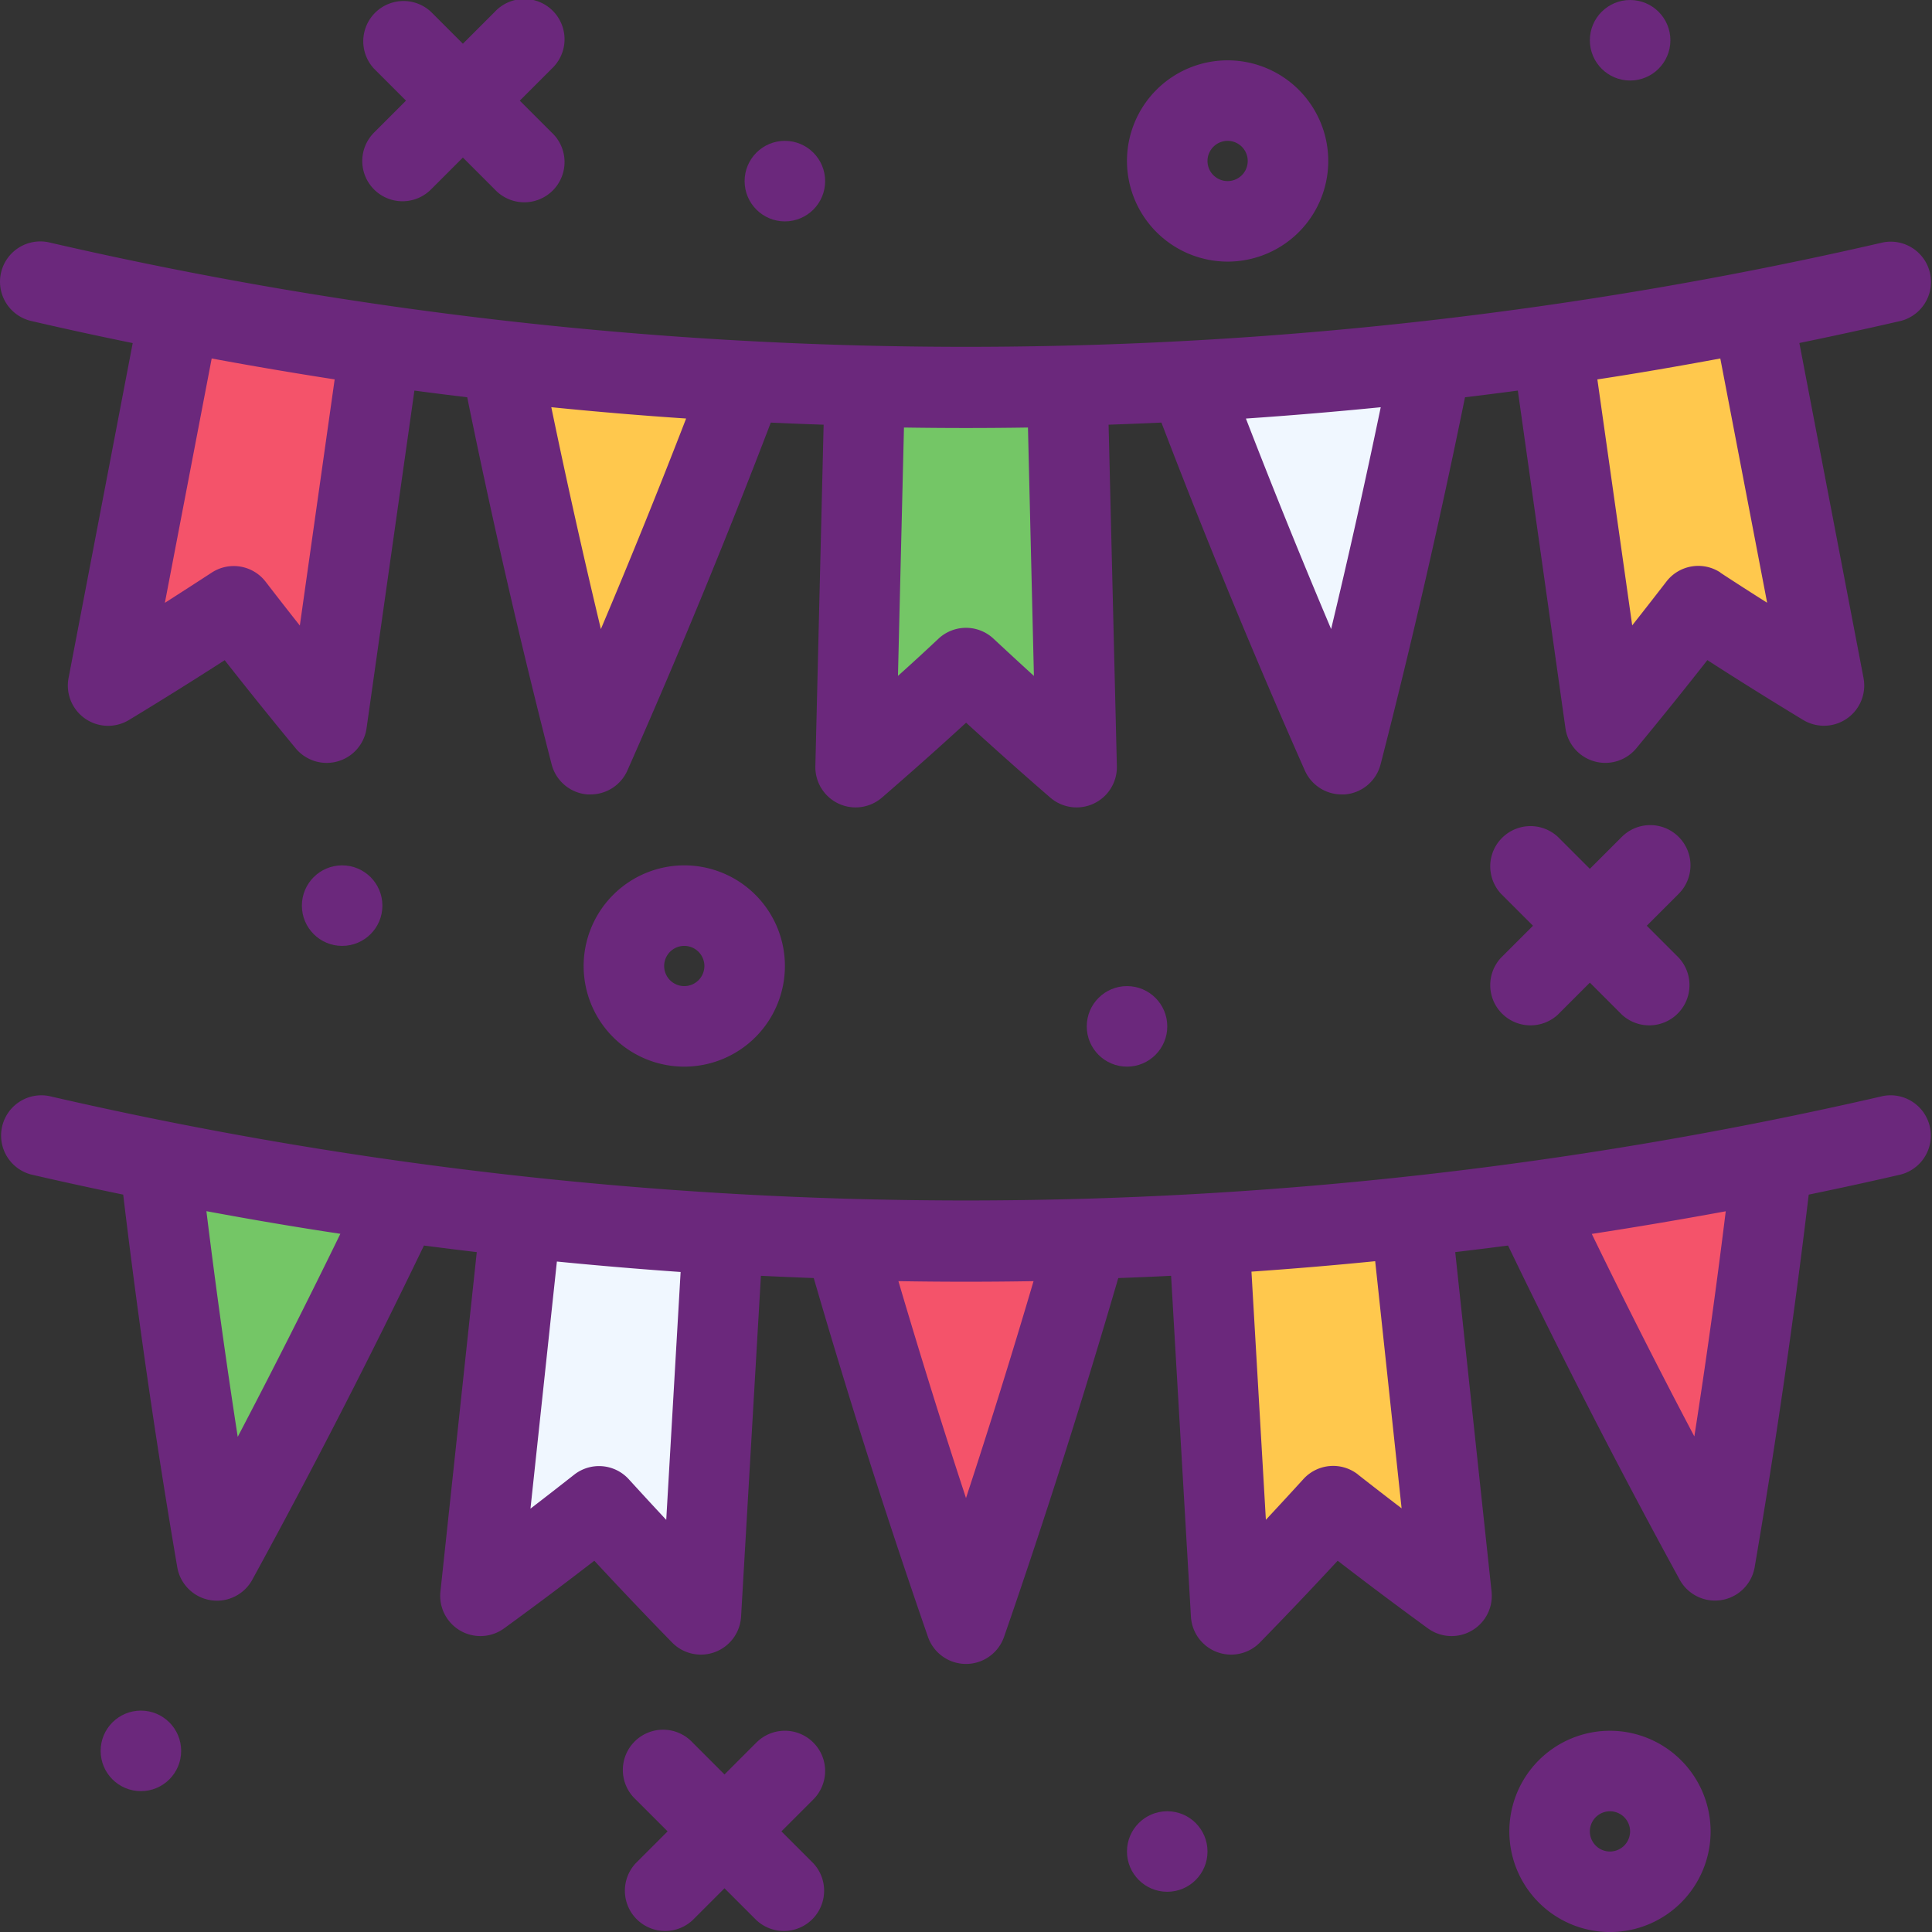 <svg id="Layer_1" data-name="Layer 1" xmlns="http://www.w3.org/2000/svg" viewBox="0 0 512 512"><rect x="0" y="0" width="512" height="512" fill="#333333" stroke="none"/><defs><style>.cls-1{fill:#f4536a;}.cls-2{fill:#ffc84d;}.cls-3{fill:#74c666;}.cls-4{fill:#f0f7ff;}.cls-5{fill:#6b287c;}</style></defs><title>garlands-filled</title><path class="cls-1" d="M61.94,160.67q12,15.56,24.64,30.86L100.74,91.6q-26.63-3.85-53.11-9l-19,99.11Q45.58,171.41,61.94,160.67Z"/><path class="cls-2" d="M132.74,95.74q10.38,52.18,23.74,104.17,21.7-49,40.49-98.75Q164.81,99.41,132.74,95.74Z"/><path class="cls-3" d="M256,177.05q14.32,13.33,29.28,26.3-1.22-50.46-2.45-100.92-26.83.66-53.67,0-1.22,50.46-2.45,100.92Q241.68,190.39,256,177.05Z"/><path class="cls-4" d="M315,101.16q18.79,49.72,40.49,98.75,13.36-52,23.74-104.17Q347.21,99.4,315,101.16Z"/><path class="cls-2" d="M450.06,160.67q16.36,10.74,33.31,21l-19-99.11q-26.47,5.18-53.11,9l14.16,99.94Q438.08,176.23,450.06,160.67Z"/><path class="cls-4" d="M158.71,399.16q-15.38,12.08-31.38,23.75l10.75-100.37q26.72,2.92,53.53,4.51l-5.87,100.78Q171.9,413.65,158.71,399.16Z"/><path class="cls-3" d="M106.06,318.56q-22.85,48-48.57,95-9.07-52.92-15.16-105.82Q74.07,314.1,106.06,318.56Z"/><path class="cls-2" d="M353.29,399.16q-13.18,14.49-27,28.68l-5.87-100.78q26.8-1.59,53.53-4.51l10.75,100.37Q368.67,411.25,353.29,399.16Z"/><path class="cls-1" d="M288.2,328.49Q273.58,379.61,256,430.3q-17.58-50.67-32.2-101.81Q256,329.44,288.2,328.49Z"/><path class="cls-1" d="M469.66,307.72q-6.09,52.88-15.16,105.82-25.71-47-48.57-95Q437.91,314.09,469.66,307.72Z"/><path class="cls-5" d="M99.13,50.21a10.66,10.66,0,0,0,15.08,0l8.46-8.46,8.46,8.46a10.67,10.67,0,1,0,15.08-15.08l-8.46-8.46,8.46-8.46A10.67,10.67,0,1,0,131.13,3.13l-8.46,8.46-8.46-8.46A10.67,10.67,0,0,0,99.13,18.21l8.46,8.46-8.46,8.46A10.66,10.66,0,0,0,99.13,50.21Z"/><circle class="cls-5" cx="208" cy="48" r="10.67"/><circle class="cls-5" cx="90.67" cy="240" r="10.67"/><path class="cls-5" d="M444.87,221.79a10.66,10.66,0,0,0-15.08,0l-8.46,8.46-8.46-8.46a10.67,10.67,0,0,0-15.08,15.08l8.46,8.46-8.46,8.46a10.67,10.67,0,0,0,15.08,15.08l8.46-8.46,8.46,8.46a10.67,10.67,0,0,0,15.08-15.08l-8.46-8.46,8.46-8.46A10.66,10.66,0,0,0,444.87,221.79Z"/><path class="cls-5" d="M215.54,461.79a10.66,10.66,0,0,0-15.08,0L192,470.25l-8.46-8.46a10.67,10.67,0,1,0-15.08,15.08l8.46,8.46-8.46,8.46a10.67,10.67,0,0,0,15.08,15.08l8.46-8.46,8.46,8.46a10.67,10.67,0,0,0,15.08-15.08l-8.46-8.46,8.46-8.46A10.66,10.66,0,0,0,215.54,461.79Z"/><circle class="cls-5" cx="432" cy="10.67" r="10.67"/><path class="cls-5" d="M154.67,256a26.67,26.67,0,1,0,26.67-26.67A26.7,26.7,0,0,0,154.67,256Zm32,0a5.33,5.33,0,1,1-5.33-5.33A5.34,5.34,0,0,1,186.67,256Z"/><path class="cls-5" d="M426.66,458.67a26.67,26.67,0,1,0,26.67,26.67A26.7,26.7,0,0,0,426.66,458.67Zm0,32a5.33,5.33,0,1,1,5.33-5.33A5.34,5.34,0,0,1,426.66,490.67Z"/><circle class="cls-5" cx="298.67" cy="272" r="10.67"/><circle class="cls-5" cx="37.34" cy="464" r="10.67"/><path class="cls-5" d="M325.33,69.33a26.67,26.67,0,1,0-26.67-26.67A26.7,26.7,0,0,0,325.33,69.33Zm0-32A5.33,5.33,0,1,1,320,42.67,5.34,5.34,0,0,1,325.33,37.33Z"/><circle class="cls-5" cx="309.33" cy="490.67" r="10.67"/><path class="cls-5" d="M8.26,85.06q13.41,3.11,26.91,5.86l-17,88.75a10.67,10.67,0,0,0,16,11.14c8.51-5.15,17-10.46,25.38-15.85,6.18,7.88,12.49,15.71,18.83,23.38A10.67,10.67,0,0,0,97.14,193l12.68-89.49q7,.93,14,1.77c6.59,32.39,14.09,65.07,22.36,97.25a10.67,10.67,0,0,0,9.45,8c.3,0,.59,0,.89,0a10.67,10.67,0,0,0,9.75-6.35c13.42-30.31,26.18-61.29,38-92.19q7,.33,14,.56l-2.19,90.5a10.67,10.67,0,0,0,17.65,8.32c7.48-6.48,15-13.14,22.3-19.85,7.39,6.75,14.86,13.41,22.3,19.85a10.67,10.67,0,0,0,17.65-8.32l-2.19-90.5q7-.24,14-.56c11.82,30.9,24.59,61.88,38,92.19a10.67,10.67,0,0,0,9.75,6.35c.3,0,.59,0,.89,0a10.67,10.67,0,0,0,9.45-8c8.25-32.1,15.75-64.78,22.36-97.25q7-.84,14-1.77L414.86,193a10.67,10.67,0,0,0,18.78,5.31c6.34-7.66,12.65-15.49,18.83-23.37,8.37,5.39,16.88,10.7,25.38,15.85a10.67,10.67,0,0,0,16-11.14l-17-88.75q13.49-2.77,26.91-5.86a10.67,10.67,0,0,0-4.82-20.78,1080.67,1080.67,0,0,1-485.84,0A10.67,10.67,0,0,0,8.26,85.06Zm71.2,80.72q-4.58-5.79-9.06-11.61a10.67,10.67,0,0,0-14.31-2.41q-6.14,4-12.4,8L56.1,95c10.82,2,21.72,3.86,32.59,5.54Zm79.78.94c-4.69-19.57-9.08-39.23-13.14-58.81,11.89,1.2,23.83,2.21,35.73,3C174.62,129.56,167.06,148.22,159.24,166.71Zm193.53,0c-7.83-18.5-15.38-37.16-22.59-55.8,11.9-.81,23.84-1.82,35.73-3C361.84,127.51,357.45,147.17,352.76,166.72Zm103.15-15a10.66,10.66,0,0,0-14.31,2.41q-4.48,5.81-9.06,11.61l-9.23-65.19C434.18,98.9,445.08,97,455.9,95l12.41,64.73Q462.06,155.79,455.91,151.76ZM263.27,169.24a10.67,10.67,0,0,0-14.54,0q-5.32,5-10.76,9.88l1.59-65.82c10.94.17,21.93.17,32.86,0L274,179.13Q268.61,174.22,263.27,169.24Z"/><path class="cls-5" d="M498.92,290.48a1080.67,1080.67,0,0,1-485.84,0,10.67,10.67,0,0,0-4.82,20.78c8.11,1.88,16.24,3.64,24.39,5.33,3.92,32.87,8.73,66.05,14.33,98.75a10.67,10.67,0,0,0,19.87,3.32c15.89-29.05,31.17-58.81,45.5-88.58q7,.92,14,1.74l-9.63,89.95a10.66,10.66,0,0,0,16.89,9.75c8-5.81,16-11.81,23.89-17.91,6.77,7.31,13.68,14.57,20.61,21.67a10.67,10.67,0,0,0,18.28-6.83l5.26-90.35q7,.34,14,.6c9.23,31.78,19.39,63.73,30.27,95.09a10.67,10.67,0,0,0,20.16,0c10.88-31.36,21-63.31,30.27-95.09q7-.25,14-.6l5.26,90.35a10.67,10.67,0,0,0,18.28,6.83c6.93-7.1,13.84-14.36,20.61-21.67,7.91,6.1,15.92,12.1,23.89,17.91a10.66,10.66,0,0,0,16.89-9.75l-9.63-89.95q7-.83,14-1.74c14.33,29.77,29.61,59.53,45.5,88.58A10.67,10.67,0,0,0,465,415.34c5.6-32.7,10.41-65.88,14.33-98.75,8.15-1.69,16.28-3.45,24.39-5.33a10.67,10.67,0,0,0-4.82-20.78ZM63,380.78c-3.08-19.91-5.85-39.91-8.3-59.81,11.8,2.2,23.66,4.22,35.5,6C81.41,345,72.32,363,63,380.78Zm113.56,22q-5-5.36-9.92-10.76a10.66,10.66,0,0,0-14.48-1.21q-5.75,4.52-11.58,9l7-65.49c10.91,1.08,21.88,2,32.79,2.77Zm183.35-12A10.65,10.65,0,0,0,345.39,392q-4.9,5.38-9.92,10.76L331.65,337c10.91-.76,21.88-1.68,32.79-2.77l7,65.49Q365.63,395.29,359.87,390.77Zm89.17-10C439.68,363,430.59,345,421.84,327c11.86-1.82,23.73-3.83,35.5-6C454.89,340.88,452.12,360.87,449,380.78ZM256,397c-6.28-19.09-12.26-38.31-17.91-57.48,11.93.2,23.89.2,35.81,0C268.26,358.66,262.28,377.88,256,397Z"/></svg>